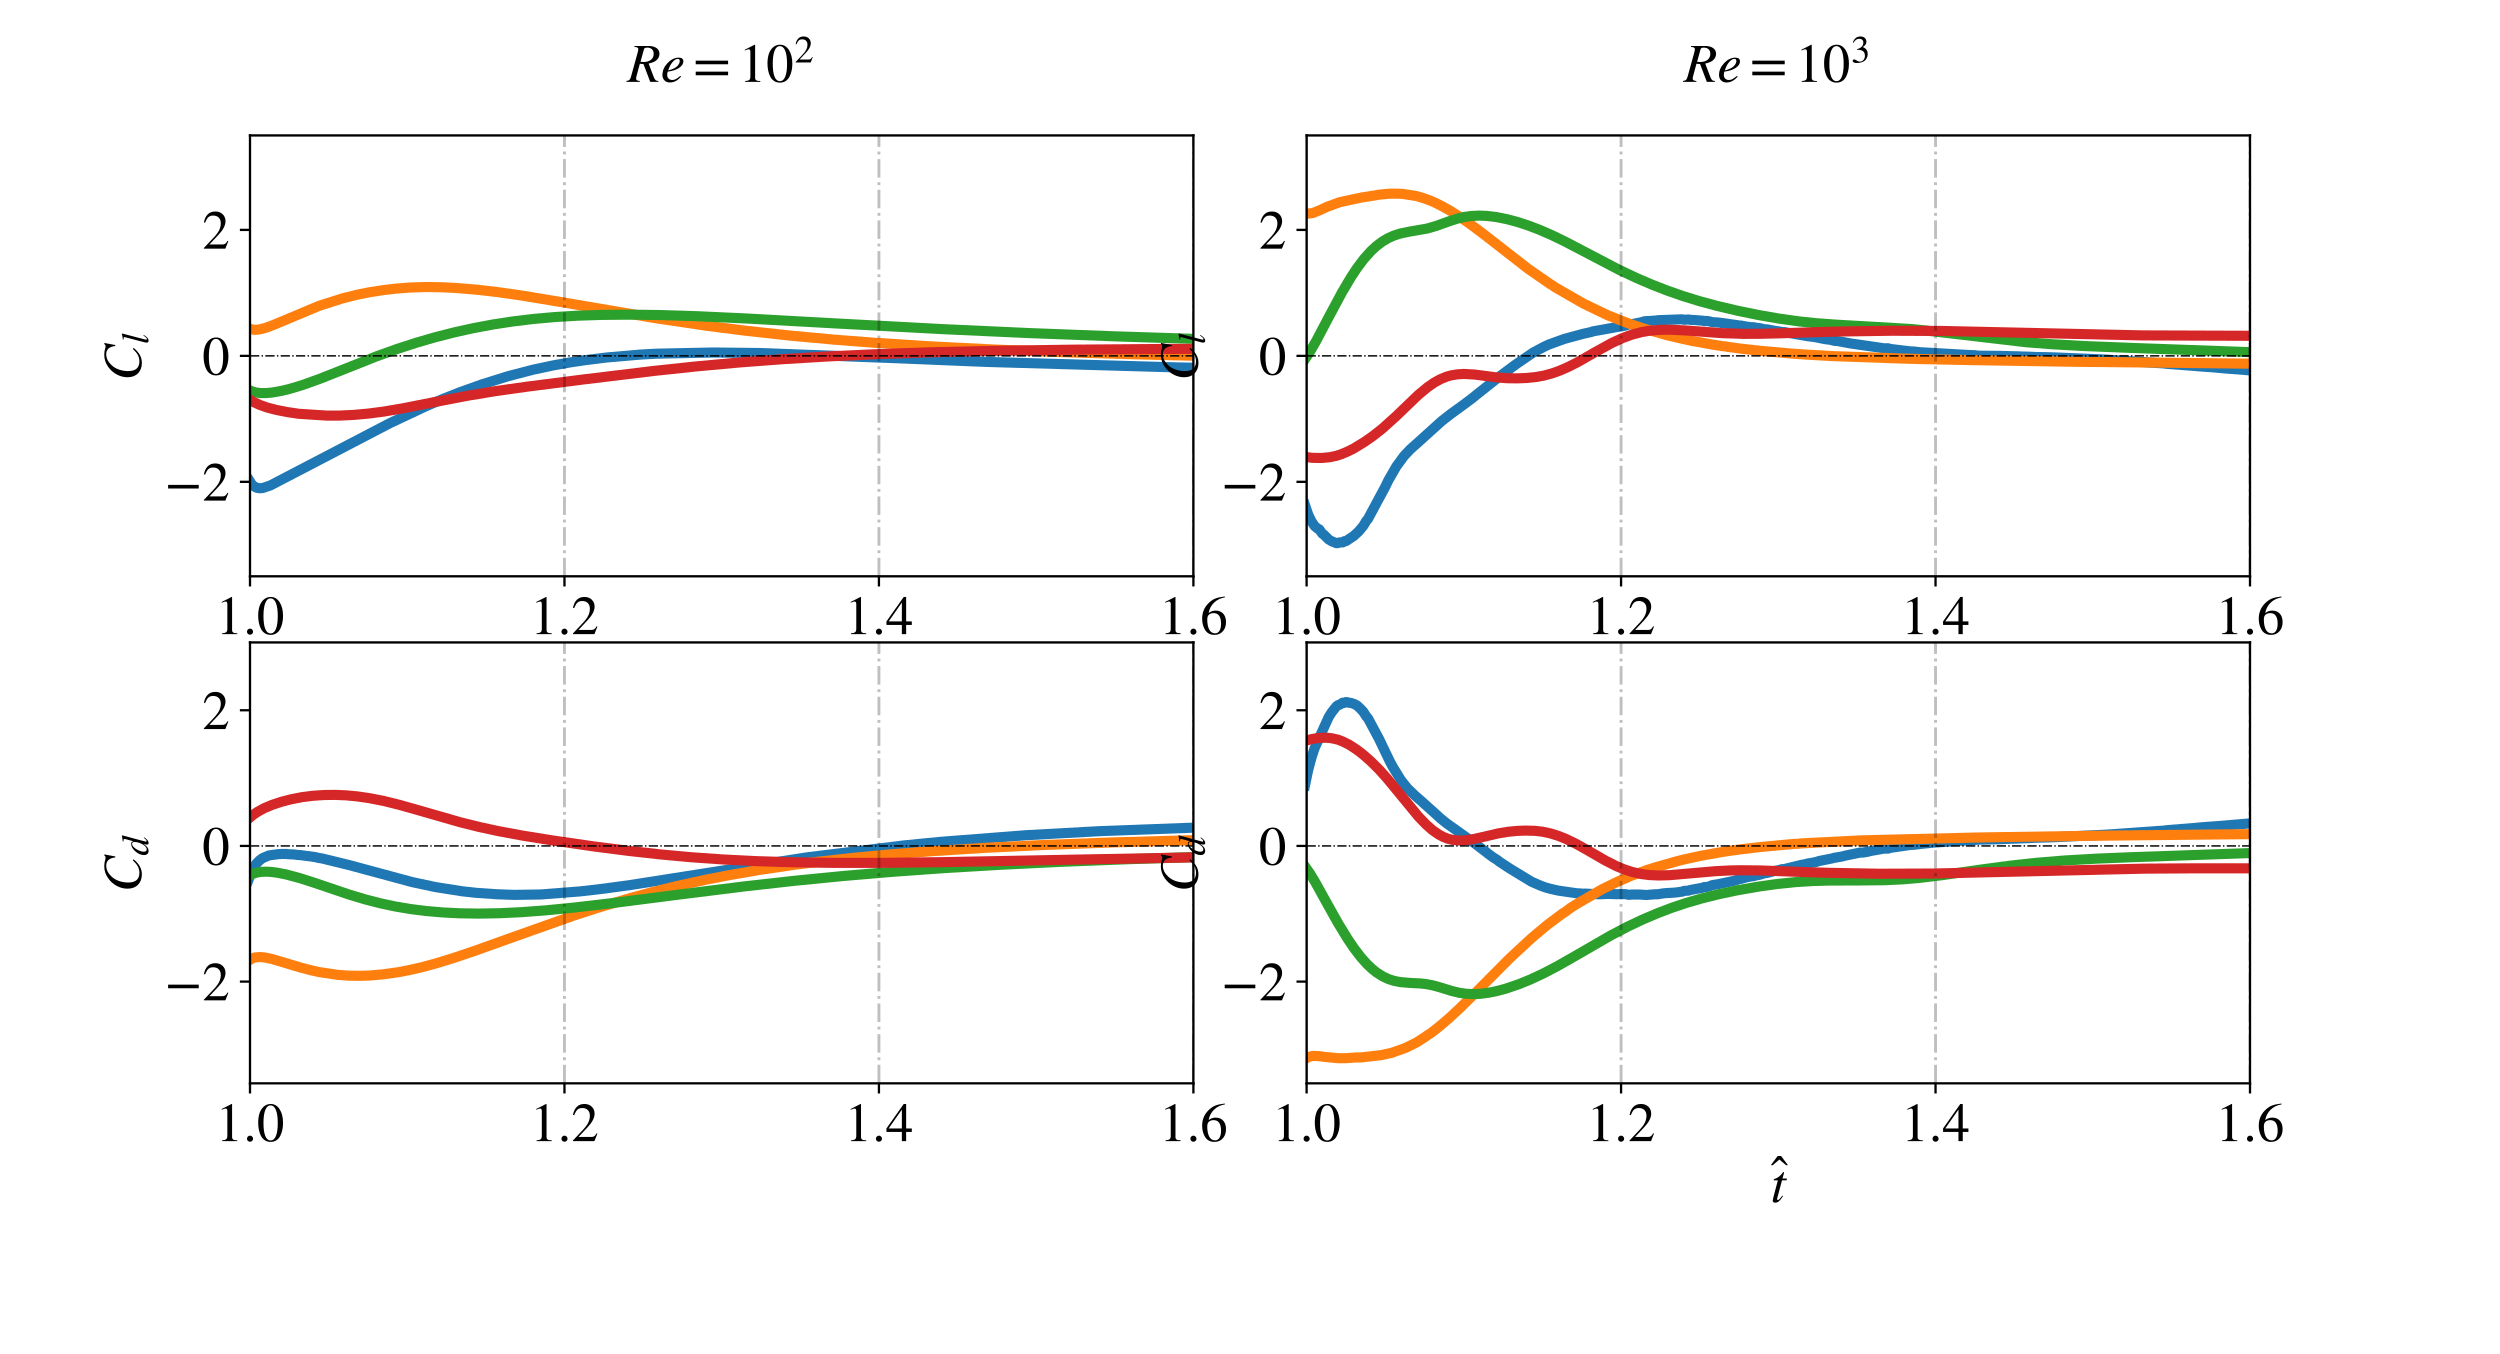 <?xml version="1.0" encoding="utf-8" standalone="no"?>
<!DOCTYPE svg PUBLIC "-//W3C//DTD SVG 1.1//EN"
  "http://www.w3.org/Graphics/SVG/1.1/DTD/svg11.dtd">
<!-- Created with matplotlib (https://matplotlib.org/) -->
<svg height="468pt" version="1.1" viewBox="0 0 864 468" width="864pt" xmlns="http://www.w3.org/2000/svg" xmlns:xlink="http://www.w3.org/1999/xlink">
 <defs>
  <style type="text/css">*{stroke-linecap:butt;stroke-linejoin:round;}</style>
 </defs>
 <g id="figure_1">
  <g id="patch_1">
   <path d="M 0 468 
L 864 468 
L 864 0 
L 0 0 
z
" style="fill:#ffffff;"/>
  </g>
  <g id="axes_1">
   <g id="patch_2">
    <path d="M 86.4 199.172 
L 412.438 199.172 
L 412.438 46.8 
L 86.4 46.8 
z
" style="fill:#ffffff;"/>
   </g>
   <g id="matplotlib.axis_1">
    <g id="xtick_1">
     <g id="line2d_1">
      <defs>
       <path d="M 0 0 
L 0 3.5 
" id="mb922319aa8" style="stroke:#000000;stroke-width:0.8;"/>
      </defs>
      <g>
       <use style="fill:#ffffff;stroke:#000000;stroke-width:0.8;" x="86.4" xlink:href="#mb922319aa8" y="199.172"/>
      </g>
     </g>
     <g id="text_1">
      <!-- 1.0 -->
      <g transform="translate(74.525 219.148)scale(0.19 -0.19)">
       <defs>
        <path d="M 39.406 0 
L 11.797 0 
L 11.797 1.5 
Q 17.297 1.797 19.297 3.547 
Q 21.297 5.297 21.297 9.5 
L 21.297 54.406 
Q 21.297 59.297 18.297 59.297 
Q 16.906 59.297 13.797 58.094 
L 11.094 57.094 
L 11.094 58.5 
L 29 67.594 
L 29.906 67.297 
L 29.906 7.594 
Q 29.906 4.297 31.906 2.891 
Q 33.906 1.5 39.406 1.5 
z
" id="STIXGeneral-Regular-49"/>
        <path d="M 18.094 4.297 
Q 18.094 2.094 16.438 0.5 
Q 14.797 -1.094 12.5 -1.094 
Q 10.203 -1.094 8.594 0.5 
Q 7 2.094 7 4.391 
Q 7 6.703 8.641 8.344 
Q 10.297 10 12.594 10 
Q 14.797 10 16.438 8.297 
Q 18.094 6.594 18.094 4.297 
z
" id="STIXGeneral-Regular-46"/>
        <path d="M 47.594 33 
Q 47.594 26.297 46.297 20.344 
Q 45 14.406 42.453 9.406 
Q 39.906 4.406 35.406 1.5 
Q 30.906 -1.406 25 -1.406 
Q 18.906 -1.406 14.297 1.688 
Q 9.703 4.797 7.203 10 
Q 4.703 15.203 3.547 21.094 
Q 2.406 27 2.406 33.594 
Q 2.406 42.906 4.703 50.344 
Q 7 57.797 12.344 62.688 
Q 17.703 67.594 25.406 67.594 
Q 35.203 67.594 41.391 58 
Q 47.594 48.406 47.594 33 
z
M 38 32.5 
Q 38 48.297 34.641 56.641 
Q 31.297 65 24.797 65 
Q 18.594 65 15.297 56.594 
Q 12 48.203 12 32.906 
Q 12 17.5 15.297 9.344 
Q 18.594 1.203 25 1.203 
Q 31.297 1.203 34.641 9.344 
Q 38 17.5 38 32.5 
z
" id="STIXGeneral-Regular-48"/>
       </defs>
       <use xlink:href="#STIXGeneral-Regular-49"/>
       <use x="50" xlink:href="#STIXGeneral-Regular-46"/>
       <use x="75" xlink:href="#STIXGeneral-Regular-48"/>
      </g>
     </g>
    </g>
    <g id="xtick_2">
     <g id="line2d_2">
      <g>
       <use style="fill:#ffffff;stroke:#000000;stroke-width:0.8;" x="195.079" xlink:href="#mb922319aa8" y="199.172"/>
      </g>
     </g>
     <g id="text_2">
      <!-- 1.2 -->
      <g transform="translate(183.204 219.148)scale(0.19 -0.19)">
       <defs>
        <path d="M 47.406 13.703 
L 42 0 
L 2.906 0 
L 2.906 1.203 
L 20.703 20.094 
Q 27.703 27.406 30.703 33.5 
Q 33.703 39.594 33.703 46.094 
Q 33.703 52.797 30 56.5 
Q 26.297 60.203 19.797 60.203 
Q 14.406 60.203 11.25 57.391 
Q 8.094 54.594 5.094 47.203 
L 3 47.703 
Q 4.703 57 9.844 62.297 
Q 15 67.594 23.797 67.594 
Q 32.094 67.594 37.188 62.594 
Q 42.297 57.594 42.297 50 
Q 42.297 38.703 29.5 25.203 
L 13 7.594 
L 36.406 7.594 
Q 39.703 7.594 41.641 8.891 
Q 43.594 10.203 46 14.297 
z
" id="STIXGeneral-Regular-50"/>
       </defs>
       <use xlink:href="#STIXGeneral-Regular-49"/>
       <use x="50" xlink:href="#STIXGeneral-Regular-46"/>
       <use x="75" xlink:href="#STIXGeneral-Regular-50"/>
      </g>
     </g>
    </g>
    <g id="xtick_3">
     <g id="line2d_3">
      <g>
       <use style="fill:#ffffff;stroke:#000000;stroke-width:0.8;" x="303.758" xlink:href="#mb922319aa8" y="199.172"/>
      </g>
     </g>
     <g id="text_3">
      <!-- 1.4 -->
      <g transform="translate(291.883 219.148)scale(0.19 -0.19)">
       <defs>
        <path d="M 47.297 16.703 
L 37 16.703 
L 37 0 
L 29.203 0 
L 29.203 16.703 
L 1.203 16.703 
L 1.203 23.094 
L 32.594 67.594 
L 37 67.594 
L 37 23.094 
L 47.297 23.094 
z
M 29.203 23.094 
L 29.203 57.406 
L 5.203 23.094 
z
" id="STIXGeneral-Regular-52"/>
       </defs>
       <use xlink:href="#STIXGeneral-Regular-49"/>
       <use x="50" xlink:href="#STIXGeneral-Regular-46"/>
       <use x="75" xlink:href="#STIXGeneral-Regular-52"/>
      </g>
     </g>
    </g>
    <g id="xtick_4">
     <g id="line2d_4">
      <g>
       <use style="fill:#ffffff;stroke:#000000;stroke-width:0.8;" x="412.438" xlink:href="#mb922319aa8" y="199.172"/>
      </g>
     </g>
     <g id="text_4">
      <!-- 1.6 -->
      <g transform="translate(400.563 219.148)scale(0.19 -0.19)">
       <defs>
        <path d="M 44.594 68.406 
L 44.797 66.797 
Q 33 64.906 25.094 57.25 
Q 17.203 49.594 15.203 38.297 
Q 21 42.797 27.906 42.797 
Q 36.703 42.797 41.75 37.188 
Q 46.797 31.594 46.797 21.906 
Q 46.797 12.094 41.703 5.906 
Q 35.797 -1.406 25.797 -1.406 
Q 13.594 -1.406 8.094 8.703 
Q 3.406 17.297 3.406 27.906 
Q 3.406 44.297 14.297 55.5 
Q 20.5 61.906 27.047 64.547 
Q 33.594 67.203 44.594 68.406 
z
M 37.797 18.797 
Q 37.797 38.203 24.297 38.203 
Q 19.297 38.203 16 35.547 
Q 12.703 32.906 12.703 26.594 
Q 12.703 14.906 16.344 8.156 
Q 20 1.406 26.906 1.406 
Q 32.203 1.406 35 6.156 
Q 37.797 10.906 37.797 18.797 
z
" id="STIXGeneral-Regular-54"/>
       </defs>
       <use xlink:href="#STIXGeneral-Regular-49"/>
       <use x="50" xlink:href="#STIXGeneral-Regular-46"/>
       <use x="75" xlink:href="#STIXGeneral-Regular-54"/>
      </g>
     </g>
    </g>
   </g>
   <g id="matplotlib.axis_2">
    <g id="ytick_1">
     <g id="line2d_5">
      <defs>
       <path d="M 0 0 
L -3.5 0 
" id="ma0265e4f0b" style="stroke:#000000;stroke-width:0.8;"/>
      </defs>
      <g>
       <use style="fill:#ffffff;stroke:#000000;stroke-width:0.8;" x="86.4" xlink:href="#ma0265e4f0b" y="166.521"/>
      </g>
     </g>
     <g id="text_5">
      <!-- −2 -->
      <g transform="translate(56.885 173.009)scale(0.19 -0.19)">
       <defs>
        <path d="M 62.094 22 
L 6.406 22 
L 6.406 28.594 
L 62.094 28.594 
z
" id="STIXGeneral-Regular-8722"/>
       </defs>
       <use xlink:href="#STIXGeneral-Regular-8722"/>
       <use x="68.5" xlink:href="#STIXGeneral-Regular-50"/>
      </g>
     </g>
    </g>
    <g id="ytick_2">
     <g id="line2d_6">
      <g>
       <use style="fill:#ffffff;stroke:#000000;stroke-width:0.8;" x="86.4" xlink:href="#ma0265e4f0b" y="122.986"/>
      </g>
     </g>
     <g id="text_6">
      <!-- 0 -->
      <g transform="translate(69.9 129.474)scale(0.19 -0.19)">
       <use xlink:href="#STIXGeneral-Regular-48"/>
      </g>
     </g>
    </g>
    <g id="ytick_3">
     <g id="line2d_7">
      <g>
       <use style="fill:#ffffff;stroke:#000000;stroke-width:0.8;" x="86.4" xlink:href="#ma0265e4f0b" y="79.451"/>
      </g>
     </g>
     <g id="text_7">
      <!-- 2 -->
      <g transform="translate(69.9 85.939)scale(0.19 -0.19)">
       <use xlink:href="#STIXGeneral-Regular-50"/>
      </g>
     </g>
    </g>
    <g id="text_8">
     <!-- $C_l$ -->
     <g transform="translate(48.761 131.631)rotate(-90)scale(0.19 -0.19)">
      <defs>
       <path d="M 68.906 66.406 
L 65.203 46.406 
L 63.406 46.703 
Q 61.594 63 48.5 63 
Q 37.594 63 28.594 53.297 
Q 23.297 47.703 20.547 39.703 
Q 17.797 31.703 17.797 23.203 
Q 17.797 2.703 35.297 2.703 
Q 41.5 2.703 46.641 5.297 
Q 51.797 7.906 58.203 14.594 
L 60 13.094 
Q 53.297 5.203 46.844 1.703 
Q 40.406 -1.797 32.703 -1.797 
Q 21 -1.797 13.797 5.141 
Q 6.594 12.094 6.594 24.297 
Q 6.594 34.594 11.688 43.938 
Q 16.797 53.297 25.297 59.297 
Q 35.5 66.594 47.203 66.594 
Q 54.094 66.594 58.906 64.906 
Q 60.906 64.203 63 64.203 
Q 65.703 64.203 66.797 66.406 
z
" id="STIXGeneral-Italic-67"/>
       <path d="M 27.906 67.797 
L 12.594 9.297 
Q 11.797 6.406 11.797 5 
Q 11.797 3.203 13.5 3.203 
Q 16.203 3.203 20.203 8.906 
L 22.703 12.406 
L 24.094 11.406 
Q 19.594 4.297 16.344 1.594 
Q 13.094 -1.094 9 -1.094 
Q 4.094 -1.094 4.094 4.5 
Q 4.094 6.203 4.5 7.5 
L 18.203 59.906 
Q 18.5 60.906 18.5 61.797 
Q 18.5 64 13.594 64 
L 11.797 64 
L 11.797 65.594 
Q 18.797 66.406 27.297 68.297 
z
" id="STIXGeneral-Italic-108"/>
      </defs>
      <use transform="translate(0 0.406)" xlink:href="#STIXGeneral-Italic-67"/>
      <use transform="translate(66.7 -12.822)scale(0.7)" xlink:href="#STIXGeneral-Italic-108"/>
     </g>
    </g>
   </g>
   <g id="line2d_8">
    <path clip-path="url(#p94ceead921)" d="M 85.857 165.549 
L 86.943 167.294 
L 87.487 167.856 
L 88.574 168.54 
L 89.66 168.736 
L 90.747 168.683 
L 93.464 167.757 
L 134.762 146.235 
L 147.26 140.361 
L 153.238 137.807 
L 159.215 135.456 
L 166.823 132.751 
L 175.517 130.033 
L 184.211 127.771 
L 191.275 126.267 
L 196.709 125.295 
L 202.143 124.485 
L 209.751 123.537 
L 221.162 122.556 
L 222.792 122.454 
L 227.14 122.227 
L 246.702 121.821 
L 263.004 122.013 
L 311.909 123.88 
L 334.732 124.827 
L 341.796 125.1 
L 406.46 126.967 
L 412.981 127.099 
L 412.981 127.099 
" style="fill:none;stroke:#1f77b4;stroke-linecap:square;stroke-width:3.5;"/>
   </g>
   <g id="line2d_9">
    <path clip-path="url(#p94ceead921)" d="M 85.857 113.387 
L 86.943 113.823 
L 88.03 113.995 
L 89.66 113.854 
L 91.834 113.294 
L 94.551 112.286 
L 110.309 105.685 
L 118.46 103.097 
L 123.351 101.879 
L 127.698 101.002 
L 132.589 100.245 
L 136.936 99.738 
L 141.826 99.363 
L 147.26 99.195 
L 152.151 99.258 
L 157.585 99.52 
L 164.649 100.102 
L 171.713 100.916 
L 179.864 102.068 
L 193.449 104.314 
L 226.596 109.971 
L 244.528 112.62 
L 257.57 114.287 
L 272.785 115.952 
L 288.543 117.405 
L 302.672 118.493 
L 322.234 119.731 
L 343.426 120.789 
L 366.249 121.675 
L 390.158 122.399 
L 412.981 122.947 
L 412.981 122.947 
" style="fill:none;stroke:#ff7f0e;stroke-linecap:square;stroke-width:3.5;"/>
   </g>
   <g id="line2d_10">
    <path clip-path="url(#p94ceead921)" d="M 86.128 134.807 
L 87.215 135.299 
L 88.574 135.664 
L 90.204 135.851 
L 92.106 135.835 
L 94.008 135.662 
L 97.268 135.09 
L 99.985 134.438 
L 104.604 133.051 
L 110.581 130.896 
L 116.287 128.64 
L 130.143 123.146 
L 137.208 120.61 
L 144 118.409 
L 150.521 116.523 
L 157.042 114.859 
L 163.562 113.417 
L 170.355 112.145 
L 177.147 111.103 
L 184.211 110.248 
L 191.547 109.587 
L 199.426 109.109 
L 207.849 108.826 
L 217.358 108.741 
L 228.226 108.884 
L 240.996 109.287 
L 257.842 110.063 
L 288.272 111.742 
L 326.309 113.775 
L 355.381 115.099 
L 384.996 116.23 
L 412.709 117.115 
L 412.709 117.115 
" style="fill:none;stroke:#2ca02c;stroke-linecap:square;stroke-width:3.5;"/>
   </g>
   <g id="line2d_11">
    <path clip-path="url(#p94ceead921)" d="M 85.857 137.836 
L 87.487 138.872 
L 89.66 139.894 
L 92.377 140.862 
L 95.638 141.699 
L 99.442 142.438 
L 103.245 143.003 
L 113.026 143.639 
L 117.374 143.622 
L 122.264 143.388 
L 127.155 142.949 
L 132.589 142.246 
L 139.109 141.14 
L 149.977 138.999 
L 161.932 136.706 
L 171.17 135.184 
L 182.038 133.647 
L 201.6 131.144 
L 226.053 128.184 
L 240.725 126.619 
L 255.94 125.23 
L 270.611 124.124 
L 286.37 123.175 
L 303.758 122.368 
L 322.234 121.738 
L 343.97 121.228 
L 371.683 120.836 
L 404.83 120.589 
L 412.981 120.553 
L 412.981 120.553 
" style="fill:none;stroke:#d62728;stroke-linecap:square;stroke-width:3.5;"/>
   </g>
   <g id="line2d_12">
    <path clip-path="url(#p94ceead921)" d="M 86.4 122.986 
L 412.438 122.986 
" style="fill:none;stroke:#000000;stroke-dasharray:3.2,0.8,0.5,0.8;stroke-dashoffset:0;stroke-width:0.5;"/>
   </g>
   <g id="line2d_13">
    <path clip-path="url(#p94ceead921)" d="M 86.4 199.172 
L 86.4 46.8 
" style="fill:none;stroke:#000000;stroke-linecap:square;stroke-width:0.5;"/>
   </g>
   <g id="line2d_14">
    <path clip-path="url(#p94ceead921)" d="M 195.079 199.172 
L 195.079 46.8 
" style="fill:none;stroke:#000000;stroke-dasharray:6.4,1.6,1,1.6;stroke-dashoffset:0;stroke-opacity:0.25;"/>
   </g>
   <g id="line2d_15">
    <path clip-path="url(#p94ceead921)" d="M 303.758 199.172 
L 303.758 46.8 
" style="fill:none;stroke:#000000;stroke-dasharray:6.4,1.6,1,1.6;stroke-dashoffset:0;stroke-opacity:0.25;"/>
   </g>
   <g id="line2d_16">
    <path clip-path="url(#p94ceead921)" d="M 412.438 199.172 
L 412.438 46.8 
" style="fill:none;stroke:#000000;stroke-dasharray:6.4,1.6,1,1.6;stroke-dashoffset:0;stroke-opacity:0.25;"/>
   </g>
   <g id="patch_3">
    <path d="M 86.4 199.172 
L 86.4 46.8 
" style="fill:none;stroke:#000000;stroke-linecap:square;stroke-linejoin:miter;stroke-width:0.8;"/>
   </g>
   <g id="patch_4">
    <path d="M 412.438 199.172 
L 412.438 46.8 
" style="fill:none;stroke:#000000;stroke-linecap:square;stroke-linejoin:miter;stroke-width:0.8;"/>
   </g>
   <g id="patch_5">
    <path d="M 86.4 199.172 
L 412.438 199.172 
" style="fill:none;stroke:#000000;stroke-linecap:square;stroke-linejoin:miter;stroke-width:0.8;"/>
   </g>
   <g id="patch_6">
    <path d="M 86.4 46.8 
L 412.438 46.8 
" style="fill:none;stroke:#000000;stroke-linecap:square;stroke-linejoin:miter;stroke-width:0.8;"/>
   </g>
   <g id="text_9">
    <!-- $Re = 10^2$ -->
    <g transform="translate(216.739 28.371)scale(0.19 -0.19)">
     <defs>
      <path d="M 13.203 65.297 
L 38.406 65.297 
Q 48.094 65.297 53.438 61.5 
Q 58.797 57.703 58.797 51.203 
Q 58.797 43.406 52.203 38.406 
Q 48.297 35.406 39.094 33.297 
L 48 9.797 
Q 49.703 5.203 51.547 3.391 
Q 53.406 1.594 56.703 1.594 
L 56.703 0 
L 42 0 
L 29.703 32.406 
L 23.094 32.906 
L 17.594 12.594 
Q 16.297 8 16.297 6.297 
Q 16.297 4 17.594 3 
Q 18.906 2 23 1.594 
L 23 0 
L -1.297 0 
L -1.297 1.594 
Q 2.703 2.094 4.344 3.797 
Q 6 5.5 7.203 10.094 
L 19.094 53.203 
Q 20.297 57.797 20.297 59.5 
Q 20.297 61.297 18.906 62.297 
Q 17.703 63.094 13.203 63.703 
z
M 30.594 59.297 
L 24.297 36.594 
Q 27.406 36.094 29.406 36.094 
Q 38.297 36.094 43.297 40.094 
Q 48.297 44.094 48.297 51.094 
Q 48.297 56.297 45.188 59.297 
Q 42.094 62.297 36.297 62.297 
Q 31.406 62.297 30.594 59.297 
z
" id="STIXGeneral-Italic-82"/>
      <path d="M 35.797 10.906 
L 37 9.703 
Q 28.203 -1.094 16.594 -1.094 
Q 10.5 -1.094 6.797 2.656 
Q 3.094 6.406 3.094 12.594 
Q 3.094 24.297 12.438 34.188 
Q 21.797 44.094 33 44.094 
Q 36.906 44.094 39.047 42.297 
Q 41.203 40.5 41.203 37.297 
Q 41.203 30.703 33.547 25.5 
Q 25.906 20.297 12.797 18.594 
Q 11.797 16.594 11.797 12.5 
Q 11.797 8.406 14.344 5.906 
Q 16.906 3.406 21.094 3.406 
Q 24.406 3.406 27.406 4.953 
Q 30.406 6.5 35.797 10.906 
z
M 15.203 25.203 
L 13.5 20.797 
Q 24.703 23.5 29.594 28.203 
Q 34.594 33 34.594 37.906 
Q 34.594 41.797 31.094 41.797 
Q 26.906 41.797 22.344 36.938 
Q 17.797 32.094 15.203 25.203 
z
" id="STIXGeneral-Italic-101"/>
      <path d="M 63.703 32 
L 4.797 32 
L 4.797 38.594 
L 63.703 38.594 
z
M 63.703 12 
L 4.797 12 
L 4.797 18.594 
L 63.703 18.594 
z
" id="STIXGeneral-Regular-61"/>
     </defs>
     <use transform="translate(0 0.409)" xlink:href="#STIXGeneral-Italic-82"/>
     <use transform="translate(61.1 0.409)" xlink:href="#STIXGeneral-Italic-101"/>
     <use transform="translate(119.94 0.409)" xlink:href="#STIXGeneral-Regular-61"/>
     <use transform="translate(202.88 0.409)" xlink:href="#STIXGeneral-Regular-49"/>
     <use transform="translate(252.88 0.409)" xlink:href="#STIXGeneral-Regular-48"/>
     <use transform="translate(304.423 35.684)scale(0.7)" xlink:href="#STIXGeneral-Regular-50"/>
    </g>
   </g>
  </g>
  <g id="axes_2">
   <g id="patch_7">
    <path d="M 451.562 199.172 
L 777.6 199.172 
L 777.6 46.8 
L 451.562 46.8 
z
" style="fill:#ffffff;"/>
   </g>
   <g id="matplotlib.axis_3">
    <g id="xtick_5">
     <g id="line2d_17">
      <g>
       <use style="fill:#ffffff;stroke:#000000;stroke-width:0.8;" x="451.562" xlink:href="#mb922319aa8" y="199.172"/>
      </g>
     </g>
     <g id="text_10">
      <!-- 1.0 -->
      <g transform="translate(439.687 219.148)scale(0.19 -0.19)">
       <use xlink:href="#STIXGeneral-Regular-49"/>
       <use x="50" xlink:href="#STIXGeneral-Regular-46"/>
       <use x="75" xlink:href="#STIXGeneral-Regular-48"/>
      </g>
     </g>
    </g>
    <g id="xtick_6">
     <g id="line2d_18">
      <g>
       <use style="fill:#ffffff;stroke:#000000;stroke-width:0.8;" x="560.242" xlink:href="#mb922319aa8" y="199.172"/>
      </g>
     </g>
     <g id="text_11">
      <!-- 1.2 -->
      <g transform="translate(548.367 219.148)scale(0.19 -0.19)">
       <use xlink:href="#STIXGeneral-Regular-49"/>
       <use x="50" xlink:href="#STIXGeneral-Regular-46"/>
       <use x="75" xlink:href="#STIXGeneral-Regular-50"/>
      </g>
     </g>
    </g>
    <g id="xtick_7">
     <g id="line2d_19">
      <g>
       <use style="fill:#ffffff;stroke:#000000;stroke-width:0.8;" x="668.921" xlink:href="#mb922319aa8" y="199.172"/>
      </g>
     </g>
     <g id="text_12">
      <!-- 1.4 -->
      <g transform="translate(657.046 219.148)scale(0.19 -0.19)">
       <use xlink:href="#STIXGeneral-Regular-49"/>
       <use x="50" xlink:href="#STIXGeneral-Regular-46"/>
       <use x="75" xlink:href="#STIXGeneral-Regular-52"/>
      </g>
     </g>
    </g>
    <g id="xtick_8">
     <g id="line2d_20">
      <g>
       <use style="fill:#ffffff;stroke:#000000;stroke-width:0.8;" x="777.6" xlink:href="#mb922319aa8" y="199.172"/>
      </g>
     </g>
     <g id="text_13">
      <!-- 1.6 -->
      <g transform="translate(765.725 219.148)scale(0.19 -0.19)">
       <use xlink:href="#STIXGeneral-Regular-49"/>
       <use x="50" xlink:href="#STIXGeneral-Regular-46"/>
       <use x="75" xlink:href="#STIXGeneral-Regular-54"/>
      </g>
     </g>
    </g>
    <g id="text_14">
     <!-- $\^t$ -->
     <g transform="translate(611.921 240.248)scale(0.19 -0.19)">
      <defs>
       <path d="M -7.5 50.703 
L -10.906 50.703 
L -23.094 61 
L -35.203 50.703 
L -38.594 50.703 
L -26.203 67.406 
L -20 67.406 
z
" id="STIXGeneral-Regular-770"/>
       <path d="M 29.594 42.797 
L 29.094 39.594 
L 20.703 39.594 
L 12 6.797 
Q 11.797 6 11.797 5.406 
Q 11.797 3.797 13.297 3.797 
Q 14.5 3.797 16.094 5.344 
Q 17.703 6.906 21.406 11.703 
L 22.703 11 
Q 18.094 4 15.141 1.453 
Q 12.203 -1.094 8.406 -1.094 
Q 3.797 -1.094 3.797 2.594 
Q 3.797 3.594 5.406 10 
L 13.203 39.594 
L 5.703 39.594 
L 5.594 40.203 
Q 5.594 42 8.906 42.703 
Q 11.406 43.297 15.5 46.547 
Q 19.594 49.797 22.203 53.703 
Q 22.797 54.594 23.594 54.594 
Q 24.5 54.594 24.5 53.797 
Q 24.5 53.297 24.406 53.094 
L 21.594 42.797 
z
" id="STIXGeneral-Italic-116"/>
      </defs>
      <use transform="translate(39.043 16.594)" xlink:href="#STIXGeneral-Regular-770"/>
      <use transform="translate(0 0.203)" xlink:href="#STIXGeneral-Italic-116"/>
     </g>
    </g>
   </g>
   <g id="matplotlib.axis_4">
    <g id="ytick_4">
     <g id="line2d_21">
      <g>
       <use style="fill:#ffffff;stroke:#000000;stroke-width:0.8;" x="451.562" xlink:href="#ma0265e4f0b" y="166.521"/>
      </g>
     </g>
     <g id="text_15">
      <!-- −2 -->
      <g transform="translate(422.047 173.009)scale(0.19 -0.19)">
       <use xlink:href="#STIXGeneral-Regular-8722"/>
       <use x="68.5" xlink:href="#STIXGeneral-Regular-50"/>
      </g>
     </g>
    </g>
    <g id="ytick_5">
     <g id="line2d_22">
      <g>
       <use style="fill:#ffffff;stroke:#000000;stroke-width:0.8;" x="451.562" xlink:href="#ma0265e4f0b" y="122.986"/>
      </g>
     </g>
     <g id="text_16">
      <!-- 0 -->
      <g transform="translate(435.062 129.474)scale(0.19 -0.19)">
       <use xlink:href="#STIXGeneral-Regular-48"/>
      </g>
     </g>
    </g>
    <g id="ytick_6">
     <g id="line2d_23">
      <g>
       <use style="fill:#ffffff;stroke:#000000;stroke-width:0.8;" x="451.562" xlink:href="#ma0265e4f0b" y="79.451"/>
      </g>
     </g>
     <g id="text_17">
      <!-- 2 -->
      <g transform="translate(435.062 85.939)scale(0.19 -0.19)">
       <use xlink:href="#STIXGeneral-Regular-50"/>
      </g>
     </g>
    </g>
    <g id="text_18">
     <!-- $C_l$ -->
     <g transform="translate(413.924 131.631)rotate(-90)scale(0.19 -0.19)">
      <use transform="translate(0 0.406)" xlink:href="#STIXGeneral-Italic-67"/>
      <use transform="translate(66.7 -12.822)scale(0.7)" xlink:href="#STIXGeneral-Italic-108"/>
     </g>
    </g>
   </g>
   <g id="line2d_24">
    <path clip-path="url(#p55d1055b87)" d="M 451.019 174.575 
L 452.106 177.814 
L 453.192 180.077 
L 454.279 181.739 
L 455.366 182.687 
L 455.909 182.905 
L 456.996 184.445 
L 457.54 184.797 
L 459.17 186.432 
L 460.257 187.082 
L 461.887 187.721 
L 462.43 187.698 
L 462.974 187.444 
L 464.06 187.448 
L 464.604 187.035 
L 465.147 187.019 
L 467.864 185.215 
L 469.494 183.718 
L 471.125 181.774 
L 472.211 179.991 
L 472.755 179.363 
L 478.732 168.252 
L 479.819 166.002 
L 482.536 161.275 
L 485.253 157.552 
L 487.426 155.258 
L 490.687 152.35 
L 496.121 147.442 
L 498.294 145.483 
L 501.555 142.948 
L 505.358 140.198 
L 508.619 137.767 
L 510.249 136.447 
L 511.879 135.149 
L 516.77 131.267 
L 517.857 130.402 
L 523.834 125.962 
L 529.811 121.878 
L 533.615 119.837 
L 535.245 119.08 
L 540.679 117.115 
L 547.2 115.347 
L 549.917 114.753 
L 550.46 114.53 
L 556.981 113.366 
L 558.611 113.051 
L 560.242 112.809 
L 561.872 112.498 
L 562.958 112.089 
L 564.045 112.001 
L 567.306 111.362 
L 568.392 111.015 
L 570.566 110.898 
L 572.196 110.774 
L 573.283 110.649 
L 580.891 110.369 
L 581.434 110.366 
L 581.977 110.518 
L 583.608 110.407 
L 584.151 110.542 
L 585.781 110.61 
L 587.411 110.754 
L 588.498 110.831 
L 589.042 110.993 
L 589.585 110.898 
L 590.672 111.045 
L 591.758 111.337 
L 593.932 111.472 
L 600.453 112.377 
L 600.996 112.522 
L 601.54 112.488 
L 603.713 112.907 
L 604.8 113.008 
L 605.343 113.133 
L 605.887 113.046 
L 606.974 113.289 
L 608.06 113.392 
L 609.147 113.626 
L 609.691 113.775 
L 610.777 113.837 
L 613.494 114.363 
L 615.125 114.575 
L 615.668 114.738 
L 616.755 114.778 
L 617.842 114.991 
L 624.906 116.216 
L 627.079 116.48 
L 630.883 117.228 
L 632.513 117.427 
L 634.143 117.826 
L 634.687 117.82 
L 635.774 117.989 
L 639.034 118.601 
L 640.121 118.775 
L 649.902 120.188 
L 650.989 120.373 
L 652.619 120.367 
L 653.162 120.583 
L 660.226 121.445 
L 661.313 121.462 
L 663.487 121.722 
L 680.332 122.686 
L 682.506 122.76 
L 683.592 122.916 
L 691.2 122.992 
L 696.091 123.128 
L 697.177 123.138 
L 698.264 123.192 
L 700.981 123.264 
L 703.698 123.387 
L 706.415 123.423 
L 708.045 123.462 
L 710.219 123.526 
L 713.479 123.664 
L 725.977 124.191 
L 728.151 124.295 
L 747.713 125.6 
L 749.343 125.782 
L 757.494 126.397 
L 761.298 126.71 
L 764.558 126.922 
L 766.732 127.127 
L 768.906 127.321 
L 778.143 128.049 
L 778.143 128.049 
" style="fill:none;stroke:#1f77b4;stroke-linecap:square;stroke-width:3.5;"/>
   </g>
   <g id="line2d_25">
    <path clip-path="url(#p55d1055b87)" d="M 451.019 73.574 
L 452.106 73.819 
L 453.736 73.619 
L 456.453 72.509 
L 458.626 71.478 
L 462.974 69.895 
L 467.864 68.819 
L 469.494 68.49 
L 470.581 68.258 
L 475.472 67.491 
L 476.558 67.28 
L 480.362 66.923 
L 482.536 66.928 
L 484.709 66.998 
L 489.6 67.769 
L 492.317 68.597 
L 494.491 69.39 
L 496.121 70.126 
L 498.294 71.217 
L 501.011 72.725 
L 504.272 74.796 
L 507.532 77.034 
L 511.879 80.277 
L 512.966 81.097 
L 528.181 92.945 
L 535.789 98.195 
L 536.332 98.486 
L 537.419 99.271 
L 547.2 104.894 
L 555.894 109.072 
L 556.981 109.458 
L 559.155 110.376 
L 562.958 111.831 
L 564.589 112.385 
L 565.675 112.749 
L 567.849 113.488 
L 576 115.817 
L 580.891 116.963 
L 584.694 117.808 
L 586.325 118.09 
L 592.302 119.164 
L 595.562 119.66 
L 596.106 119.68 
L 597.192 119.902 
L 600.453 120.337 
L 601.54 120.481 
L 608.604 121.265 
L 619.472 122.226 
L 624.906 122.594 
L 627.623 122.737 
L 633.057 123.056 
L 656.423 123.884 
L 660.226 123.989 
L 662.943 124.072 
L 680.875 124.444 
L 715.109 124.996 
L 717.826 125.039 
L 778.143 125.686 
L 778.143 125.686 
" style="fill:none;stroke:#ff7f0e;stroke-linecap:square;stroke-width:3.5;"/>
   </g>
   <g id="line2d_26">
    <path clip-path="url(#p55d1055b87)" d="M 451.291 123.734 
L 452.649 121.688 
L 454.823 117.923 
L 459.442 109.154 
L 463.789 101.064 
L 466.777 95.998 
L 468.951 92.692 
L 471.396 89.445 
L 473.842 86.73 
L 475.743 84.979 
L 477.917 83.367 
L 479.819 82.263 
L 481.721 81.42 
L 483.894 80.721 
L 487.155 80.04 
L 493.132 79.008 
L 496.392 78.071 
L 501.011 76.408 
L 504 75.469 
L 506.174 74.972 
L 508.347 74.658 
L 511.064 74.515 
L 513.781 74.614 
L 517.042 75.001 
L 520.845 75.757 
L 524.377 76.697 
L 528.181 77.938 
L 531.985 79.388 
L 536.332 81.278 
L 540.951 83.516 
L 546.928 86.642 
L 559.426 93.179 
L 565.404 95.999 
L 570.838 98.337 
L 576.272 100.456 
L 581.706 102.348 
L 587.411 104.101 
L 593.389 105.713 
L 600.453 107.378 
L 607.789 108.881 
L 614.853 110.112 
L 621.645 111.066 
L 627.623 111.698 
L 634.415 112.191 
L 660.77 113.719 
L 668.377 114.541 
L 700.438 118.29 
L 709.404 118.985 
L 720.272 119.597 
L 737.389 120.268 
L 777.872 121.717 
L 777.872 121.717 
" style="fill:none;stroke:#2ca02c;stroke-linecap:square;stroke-width:3.5;"/>
   </g>
   <g id="line2d_27">
    <path clip-path="url(#p55d1055b87)" d="M 451.019 157.915 
L 453.736 158.241 
L 456.996 158.265 
L 459.713 157.99 
L 461.887 157.514 
L 463.517 156.985 
L 465.691 156.081 
L 467.864 154.995 
L 471.668 152.658 
L 474.385 150.754 
L 477.645 148.211 
L 482.536 143.799 
L 490.143 136.489 
L 493.404 133.79 
L 495.577 132.285 
L 497.751 131.076 
L 499.925 130.178 
L 501.555 129.712 
L 503.728 129.373 
L 505.902 129.231 
L 509.706 129.448 
L 514.053 130.02 
L 516.77 130.377 
L 520.574 130.704 
L 524.377 130.762 
L 527.638 130.627 
L 530.898 130.293 
L 533.615 129.797 
L 536.332 129.061 
L 539.049 128.098 
L 542.309 126.658 
L 545.57 124.978 
L 551.004 121.861 
L 556.981 118.564 
L 560.785 116.815 
L 564.045 115.64 
L 567.306 114.782 
L 570.023 114.317 
L 573.283 114.009 
L 577.087 113.944 
L 582.521 114.2 
L 595.019 115.134 
L 602.626 115.376 
L 608.06 115.366 
L 615.125 115.193 
L 626.536 114.826 
L 636.86 114.557 
L 653.706 114.303 
L 671.094 114.379 
L 691.743 114.837 
L 740.649 115.915 
L 778.143 116.051 
L 778.143 116.051 
" style="fill:none;stroke:#d62728;stroke-linecap:square;stroke-width:3.5;"/>
   </g>
   <g id="line2d_28">
    <path clip-path="url(#p55d1055b87)" d="M 451.562 122.986 
L 777.6 122.986 
" style="fill:none;stroke:#000000;stroke-dasharray:3.2,0.8,0.5,0.8;stroke-dashoffset:0;stroke-width:0.5;"/>
   </g>
   <g id="line2d_29">
    <path clip-path="url(#p55d1055b87)" d="M 451.562 199.172 
L 451.562 46.8 
" style="fill:none;stroke:#000000;stroke-linecap:square;stroke-width:0.5;"/>
   </g>
   <g id="line2d_30">
    <path clip-path="url(#p55d1055b87)" d="M 560.242 199.172 
L 560.242 46.8 
" style="fill:none;stroke:#000000;stroke-dasharray:6.4,1.6,1,1.6;stroke-dashoffset:0;stroke-opacity:0.25;"/>
   </g>
   <g id="line2d_31">
    <path clip-path="url(#p55d1055b87)" d="M 668.921 199.172 
L 668.921 46.8 
" style="fill:none;stroke:#000000;stroke-dasharray:6.4,1.6,1,1.6;stroke-dashoffset:0;stroke-opacity:0.25;"/>
   </g>
   <g id="line2d_32">
    <path clip-path="url(#p55d1055b87)" d="M 777.6 199.172 
L 777.6 46.8 
" style="fill:none;stroke:#000000;stroke-dasharray:6.4,1.6,1,1.6;stroke-dashoffset:0;stroke-opacity:0.25;"/>
   </g>
   <g id="patch_8">
    <path d="M 451.562 199.172 
L 451.562 46.8 
" style="fill:none;stroke:#000000;stroke-linecap:square;stroke-linejoin:miter;stroke-width:0.8;"/>
   </g>
   <g id="patch_9">
    <path d="M 777.6 199.172 
L 777.6 46.8 
" style="fill:none;stroke:#000000;stroke-linecap:square;stroke-linejoin:miter;stroke-width:0.8;"/>
   </g>
   <g id="patch_10">
    <path d="M 451.562 199.172 
L 777.6 199.172 
" style="fill:none;stroke:#000000;stroke-linecap:square;stroke-linejoin:miter;stroke-width:0.8;"/>
   </g>
   <g id="patch_11">
    <path d="M 451.562 46.8 
L 777.6 46.8 
" style="fill:none;stroke:#000000;stroke-linecap:square;stroke-linejoin:miter;stroke-width:0.8;"/>
   </g>
   <g id="text_19">
    <!-- $Re = 10^3$ -->
    <g transform="translate(581.901 28.371)scale(0.19 -0.19)">
     <defs>
      <path d="M 6.094 51 
L 4.5 51.406 
Q 6.797 58.906 11.688 63.25 
Q 16.594 67.594 24.094 67.594 
Q 31.094 67.594 35.391 63.797 
Q 39.703 60 39.703 53.906 
Q 39.703 45.703 30.406 40.094 
Q 35.906 37.703 38.703 34.797 
Q 43.094 29.906 43.094 21.906 
Q 43.094 13.906 38.5 7.906 
Q 35.094 3.297 28.75 0.938 
Q 22.406 -1.406 15.297 -1.406 
Q 4.094 -1.406 4.094 4.297 
Q 4.094 5.906 5.297 6.906 
Q 6.5 7.906 8.203 7.906 
Q 10.703 7.906 14.297 5.297 
Q 18.703 2.203 22.906 2.203 
Q 28.406 2.203 32.156 6.641 
Q 35.906 11.094 35.906 17.5 
Q 35.906 29 25.5 32 
Q 22.406 33 15.297 33 
L 15.297 34.406 
Q 20.906 36.297 23.703 38 
Q 31.797 42.594 31.797 51.406 
Q 31.797 56.406 28.938 59 
Q 26.094 61.594 21 61.594 
Q 12 61.594 6.094 51 
z
" id="STIXGeneral-Regular-51"/>
     </defs>
     <use transform="translate(0 0.409)" xlink:href="#STIXGeneral-Italic-82"/>
     <use transform="translate(61.1 0.409)" xlink:href="#STIXGeneral-Italic-101"/>
     <use transform="translate(119.94 0.409)" xlink:href="#STIXGeneral-Regular-61"/>
     <use transform="translate(202.88 0.409)" xlink:href="#STIXGeneral-Regular-49"/>
     <use transform="translate(252.88 0.409)" xlink:href="#STIXGeneral-Regular-48"/>
     <use transform="translate(304.423 35.684)scale(0.7)" xlink:href="#STIXGeneral-Regular-51"/>
    </g>
   </g>
  </g>
  <g id="axes_3">
   <g id="patch_12">
    <path d="M 86.4 374.4 
L 412.438 374.4 
L 412.438 222.028 
L 86.4 222.028 
z
" style="fill:#ffffff;"/>
   </g>
   <g id="matplotlib.axis_5">
    <g id="xtick_9">
     <g id="line2d_33">
      <g>
       <use style="fill:#ffffff;stroke:#000000;stroke-width:0.8;" x="86.4" xlink:href="#mb922319aa8" y="374.4"/>
      </g>
     </g>
     <g id="text_20">
      <!-- 1.0 -->
      <g transform="translate(74.525 394.376)scale(0.19 -0.19)">
       <use xlink:href="#STIXGeneral-Regular-49"/>
       <use x="50" xlink:href="#STIXGeneral-Regular-46"/>
       <use x="75" xlink:href="#STIXGeneral-Regular-48"/>
      </g>
     </g>
    </g>
    <g id="xtick_10">
     <g id="line2d_34">
      <g>
       <use style="fill:#ffffff;stroke:#000000;stroke-width:0.8;" x="195.079" xlink:href="#mb922319aa8" y="374.4"/>
      </g>
     </g>
     <g id="text_21">
      <!-- 1.2 -->
      <g transform="translate(183.204 394.376)scale(0.19 -0.19)">
       <use xlink:href="#STIXGeneral-Regular-49"/>
       <use x="50" xlink:href="#STIXGeneral-Regular-46"/>
       <use x="75" xlink:href="#STIXGeneral-Regular-50"/>
      </g>
     </g>
    </g>
    <g id="xtick_11">
     <g id="line2d_35">
      <g>
       <use style="fill:#ffffff;stroke:#000000;stroke-width:0.8;" x="303.758" xlink:href="#mb922319aa8" y="374.4"/>
      </g>
     </g>
     <g id="text_22">
      <!-- 1.4 -->
      <g transform="translate(291.883 394.376)scale(0.19 -0.19)">
       <use xlink:href="#STIXGeneral-Regular-49"/>
       <use x="50" xlink:href="#STIXGeneral-Regular-46"/>
       <use x="75" xlink:href="#STIXGeneral-Regular-52"/>
      </g>
     </g>
    </g>
    <g id="xtick_12">
     <g id="line2d_36">
      <g>
       <use style="fill:#ffffff;stroke:#000000;stroke-width:0.8;" x="412.438" xlink:href="#mb922319aa8" y="374.4"/>
      </g>
     </g>
     <g id="text_23">
      <!-- 1.6 -->
      <g transform="translate(400.563 394.376)scale(0.19 -0.19)">
       <use xlink:href="#STIXGeneral-Regular-49"/>
       <use x="50" xlink:href="#STIXGeneral-Regular-46"/>
       <use x="75" xlink:href="#STIXGeneral-Regular-54"/>
      </g>
     </g>
    </g>
   </g>
   <g id="matplotlib.axis_6">
    <g id="ytick_7">
     <g id="line2d_37">
      <g>
       <use style="fill:#ffffff;stroke:#000000;stroke-width:0.8;" x="86.4" xlink:href="#ma0265e4f0b" y="339.237"/>
      </g>
     </g>
     <g id="text_24">
      <!-- −2 -->
      <g transform="translate(56.885 345.725)scale(0.19 -0.19)">
       <use xlink:href="#STIXGeneral-Regular-8722"/>
       <use x="68.5" xlink:href="#STIXGeneral-Regular-50"/>
      </g>
     </g>
    </g>
    <g id="ytick_8">
     <g id="line2d_38">
      <g>
       <use style="fill:#ffffff;stroke:#000000;stroke-width:0.8;" x="86.4" xlink:href="#ma0265e4f0b" y="292.353"/>
      </g>
     </g>
     <g id="text_25">
      <!-- 0 -->
      <g transform="translate(69.9 298.842)scale(0.19 -0.19)">
       <use xlink:href="#STIXGeneral-Regular-48"/>
      </g>
     </g>
    </g>
    <g id="ytick_9">
     <g id="line2d_39">
      <g>
       <use style="fill:#ffffff;stroke:#000000;stroke-width:0.8;" x="86.4" xlink:href="#ma0265e4f0b" y="245.47"/>
      </g>
     </g>
     <g id="text_26">
      <!-- 2 -->
      <g transform="translate(69.9 251.958)scale(0.19 -0.19)">
       <use xlink:href="#STIXGeneral-Regular-50"/>
      </g>
     </g>
    </g>
    <g id="text_27">
     <!-- $C_d$ -->
     <g transform="translate(48.761 308.379)rotate(-90)scale(0.19 -0.19)">
      <defs>
       <path d="M 52.094 68.297 
L 52.703 67.703 
L 48.797 52.5 
L 42.797 30.594 
Q 36.297 6.703 36.297 6 
Q 36.297 4 38.094 4 
Q 39.406 4 40.844 5.25 
Q 42.297 6.5 46.297 11.094 
L 47.5 10.094 
Q 39.797 -1.297 32.797 -1.297 
Q 30.906 -1.297 29.797 -0.094 
Q 28.703 1.094 28.703 3.203 
Q 28.703 6.203 30 12.094 
Q 25.703 4.797 21.547 1.844 
Q 17.406 -1.094 12.203 -1.094 
Q 7.203 -1.094 4.344 1.953 
Q 1.5 5 1.5 10.594 
Q 1.5 22.5 11.141 33.297 
Q 20.797 44.094 30.703 44.094 
Q 33.797 44.094 35.25 42.688 
Q 36.703 41.297 37.203 38.297 
L 37.297 38.297 
L 41.797 54.594 
Q 43.203 59.5 43.203 61.703 
Q 43.203 63.297 42.094 63.688 
Q 41 64.094 36.797 64.297 
L 36.797 66 
Q 44.5 66.703 52.094 68.297 
z
M 35.594 36.094 
Q 35.594 38.703 34.141 40.25 
Q 32.703 41.797 30.906 41.797 
Q 26.203 41.797 21.797 37.203 
Q 16.797 31.906 13.5 24.547 
Q 10.203 17.203 10.203 11 
Q 10.203 7.594 11.75 5.641 
Q 13.297 3.703 16 3.703 
Q 20.5 3.703 25.094 8.594 
Q 29.703 13.5 32.641 21.094 
Q 35.594 28.703 35.594 36.094 
z
" id="STIXGeneral-Italic-100"/>
      </defs>
      <use transform="translate(0 0.406)" xlink:href="#STIXGeneral-Italic-67"/>
      <use transform="translate(66.7 -12.822)scale(0.7)" xlink:href="#STIXGeneral-Italic-100"/>
     </g>
    </g>
   </g>
   <g id="line2d_40">
    <path clip-path="url(#p8695e12729)" d="M 85.857 304.15 
L 86.943 301.277 
L 88.03 299.297 
L 88.574 298.504 
L 89.66 297.384 
L 90.747 296.569 
L 92.921 295.639 
L 96.181 295.198 
L 97.811 295.107 
L 98.355 295.159 
L 98.898 295.094 
L 99.442 295.208 
L 101.072 295.277 
L 101.615 295.298 
L 102.702 295.456 
L 103.789 295.523 
L 109.223 296.261 
L 109.766 296.441 
L 111.396 296.701 
L 120.634 298.962 
L 142.37 304.833 
L 150.521 306.578 
L 159.758 308.031 
L 164.649 308.566 
L 171.713 309.055 
L 177.691 309.269 
L 186.928 309.132 
L 200.513 308.065 
L 208.664 307.12 
L 217.902 305.856 
L 278.762 296.318 
L 312.453 292.174 
L 318.974 291.528 
L 325.494 290.905 
L 354.838 288.633 
L 380.377 287.231 
L 412.981 286.018 
L 412.981 286.018 
" style="fill:none;stroke:#1f77b4;stroke-linecap:square;stroke-width:3.5;"/>
   </g>
   <g id="line2d_41">
    <path clip-path="url(#p8695e12729)" d="M 85.857 332.018 
L 86.943 331.323 
L 88.03 330.919 
L 89.66 330.753 
L 91.291 330.871 
L 94.008 331.429 
L 99.442 333.047 
L 103.789 334.36 
L 107.592 335.348 
L 110.309 335.958 
L 116.83 336.923 
L 120.634 337.193 
L 124.438 337.247 
L 127.698 337.139 
L 132.045 336.772 
L 137.479 336.016 
L 141.283 335.304 
L 145.63 334.31 
L 150.521 332.998 
L 156.498 331.165 
L 164.106 328.607 
L 175.517 324.513 
L 198.34 316.402 
L 206.491 313.767 
L 216.815 310.663 
L 224.966 308.433 
L 233.66 306.284 
L 243.985 304.014 
L 252.136 302.424 
L 262.46 300.649 
L 274.415 298.879 
L 282.566 297.837 
L 294.521 296.51 
L 307.562 295.289 
L 322.234 294.151 
L 340.166 293.03 
L 360.272 292.047 
L 383.638 291.17 
L 410.808 290.405 
L 412.981 290.352 
L 412.981 290.352 
" style="fill:none;stroke:#ff7f0e;stroke-linecap:square;stroke-width:3.5;"/>
   </g>
   <g id="line2d_42">
    <path clip-path="url(#p8695e12729)" d="M 86.128 302.66 
L 87.215 302.062 
L 88.574 301.594 
L 90.204 301.313 
L 92.106 301.251 
L 93.736 301.344 
L 95.909 301.622 
L 98.898 302.212 
L 103.517 303.448 
L 108.679 305.1 
L 120.634 309.154 
L 126.34 310.868 
L 131.502 312.195 
L 136.664 313.29 
L 141.826 314.158 
L 147.26 314.845 
L 152.966 315.34 
L 158.943 315.639 
L 165.464 315.738 
L 172.528 315.613 
L 180.136 315.249 
L 188.558 314.621 
L 198.34 313.667 
L 211.109 312.181 
L 233.389 309.319 
L 257.298 306.333 
L 274.958 304.36 
L 291.532 302.733 
L 308.377 301.306 
L 326.038 300.037 
L 345.057 298.899 
L 366.249 297.863 
L 389.887 296.938 
L 412.709 296.22 
L 412.709 296.22 
" style="fill:none;stroke:#2ca02c;stroke-linecap:square;stroke-width:3.5;"/>
   </g>
   <g id="line2d_43">
    <path clip-path="url(#p8695e12729)" d="M 85.857 282.962 
L 87.487 281.595 
L 89.117 280.509 
L 91.291 279.317 
L 94.008 278.17 
L 97.268 277.094 
L 100.528 276.251 
L 104.332 275.499 
L 108.136 275.021 
L 111.94 274.763 
L 115.743 274.713 
L 119.547 274.867 
L 123.351 275.22 
L 127.698 275.848 
L 132.589 276.806 
L 138.023 278.15 
L 145.087 280.154 
L 159.215 284.214 
L 165.736 285.832 
L 172.257 287.24 
L 180.408 288.754 
L 190.732 290.426 
L 205.404 292.549 
L 217.358 294.082 
L 228.226 295.288 
L 239.094 296.276 
L 249.962 297.038 
L 261.374 297.611 
L 273.328 297.988 
L 287.457 298.197 
L 304.845 298.2 
L 326.581 297.946 
L 364.075 297.234 
L 412.981 296.297 
L 412.981 296.297 
" style="fill:none;stroke:#d62728;stroke-linecap:square;stroke-width:3.5;"/>
   </g>
   <g id="line2d_44">
    <path clip-path="url(#p8695e12729)" d="M 86.4 292.353 
L 412.438 292.353 
" style="fill:none;stroke:#000000;stroke-dasharray:3.2,0.8,0.5,0.8;stroke-dashoffset:0;stroke-width:0.5;"/>
   </g>
   <g id="line2d_45">
    <path clip-path="url(#p8695e12729)" d="M 86.4 374.4 
L 86.4 222.028 
" style="fill:none;stroke:#000000;stroke-linecap:square;stroke-width:0.5;"/>
   </g>
   <g id="line2d_46">
    <path clip-path="url(#p8695e12729)" d="M 195.079 374.4 
L 195.079 222.028 
" style="fill:none;stroke:#000000;stroke-dasharray:6.4,1.6,1,1.6;stroke-dashoffset:0;stroke-opacity:0.25;"/>
   </g>
   <g id="line2d_47">
    <path clip-path="url(#p8695e12729)" d="M 303.758 374.4 
L 303.758 222.028 
" style="fill:none;stroke:#000000;stroke-dasharray:6.4,1.6,1,1.6;stroke-dashoffset:0;stroke-opacity:0.25;"/>
   </g>
   <g id="line2d_48">
    <path clip-path="url(#p8695e12729)" d="M 412.438 374.4 
L 412.438 222.028 
" style="fill:none;stroke:#000000;stroke-dasharray:6.4,1.6,1,1.6;stroke-dashoffset:0;stroke-opacity:0.25;"/>
   </g>
   <g id="patch_13">
    <path d="M 86.4 374.4 
L 86.4 222.028 
" style="fill:none;stroke:#000000;stroke-linecap:square;stroke-linejoin:miter;stroke-width:0.8;"/>
   </g>
   <g id="patch_14">
    <path d="M 412.438 374.4 
L 412.438 222.028 
" style="fill:none;stroke:#000000;stroke-linecap:square;stroke-linejoin:miter;stroke-width:0.8;"/>
   </g>
   <g id="patch_15">
    <path d="M 86.4 374.4 
L 412.438 374.4 
" style="fill:none;stroke:#000000;stroke-linecap:square;stroke-linejoin:miter;stroke-width:0.8;"/>
   </g>
   <g id="patch_16">
    <path d="M 86.4 222.028 
L 412.438 222.028 
" style="fill:none;stroke:#000000;stroke-linecap:square;stroke-linejoin:miter;stroke-width:0.8;"/>
   </g>
  </g>
  <g id="axes_4">
   <g id="patch_17">
    <path d="M 451.562 374.4 
L 777.6 374.4 
L 777.6 222.028 
L 451.562 222.028 
z
" style="fill:#ffffff;"/>
   </g>
   <g id="matplotlib.axis_7">
    <g id="xtick_13">
     <g id="line2d_49">
      <g>
       <use style="fill:#ffffff;stroke:#000000;stroke-width:0.8;" x="451.562" xlink:href="#mb922319aa8" y="374.4"/>
      </g>
     </g>
     <g id="text_28">
      <!-- 1.0 -->
      <g transform="translate(439.687 394.376)scale(0.19 -0.19)">
       <use xlink:href="#STIXGeneral-Regular-49"/>
       <use x="50" xlink:href="#STIXGeneral-Regular-46"/>
       <use x="75" xlink:href="#STIXGeneral-Regular-48"/>
      </g>
     </g>
    </g>
    <g id="xtick_14">
     <g id="line2d_50">
      <g>
       <use style="fill:#ffffff;stroke:#000000;stroke-width:0.8;" x="560.242" xlink:href="#mb922319aa8" y="374.4"/>
      </g>
     </g>
     <g id="text_29">
      <!-- 1.2 -->
      <g transform="translate(548.367 394.376)scale(0.19 -0.19)">
       <use xlink:href="#STIXGeneral-Regular-49"/>
       <use x="50" xlink:href="#STIXGeneral-Regular-46"/>
       <use x="75" xlink:href="#STIXGeneral-Regular-50"/>
      </g>
     </g>
    </g>
    <g id="xtick_15">
     <g id="line2d_51">
      <g>
       <use style="fill:#ffffff;stroke:#000000;stroke-width:0.8;" x="668.921" xlink:href="#mb922319aa8" y="374.4"/>
      </g>
     </g>
     <g id="text_30">
      <!-- 1.4 -->
      <g transform="translate(657.046 394.376)scale(0.19 -0.19)">
       <use xlink:href="#STIXGeneral-Regular-49"/>
       <use x="50" xlink:href="#STIXGeneral-Regular-46"/>
       <use x="75" xlink:href="#STIXGeneral-Regular-52"/>
      </g>
     </g>
    </g>
    <g id="xtick_16">
     <g id="line2d_52">
      <g>
       <use style="fill:#ffffff;stroke:#000000;stroke-width:0.8;" x="777.6" xlink:href="#mb922319aa8" y="374.4"/>
      </g>
     </g>
     <g id="text_31">
      <!-- 1.6 -->
      <g transform="translate(765.725 394.376)scale(0.19 -0.19)">
       <use xlink:href="#STIXGeneral-Regular-49"/>
       <use x="50" xlink:href="#STIXGeneral-Regular-46"/>
       <use x="75" xlink:href="#STIXGeneral-Regular-54"/>
      </g>
     </g>
    </g>
    <g id="text_32">
     <!-- $\^t$ -->
     <g transform="translate(611.921 415.476)scale(0.19 -0.19)">
      <use transform="translate(39.043 16.594)" xlink:href="#STIXGeneral-Regular-770"/>
      <use transform="translate(0 0.203)" xlink:href="#STIXGeneral-Italic-116"/>
     </g>
    </g>
   </g>
   <g id="matplotlib.axis_8">
    <g id="ytick_10">
     <g id="line2d_53">
      <g>
       <use style="fill:#ffffff;stroke:#000000;stroke-width:0.8;" x="451.562" xlink:href="#ma0265e4f0b" y="339.237"/>
      </g>
     </g>
     <g id="text_33">
      <!-- −2 -->
      <g transform="translate(422.047 345.725)scale(0.19 -0.19)">
       <use xlink:href="#STIXGeneral-Regular-8722"/>
       <use x="68.5" xlink:href="#STIXGeneral-Regular-50"/>
      </g>
     </g>
    </g>
    <g id="ytick_11">
     <g id="line2d_54">
      <g>
       <use style="fill:#ffffff;stroke:#000000;stroke-width:0.8;" x="451.562" xlink:href="#ma0265e4f0b" y="292.353"/>
      </g>
     </g>
     <g id="text_34">
      <!-- 0 -->
      <g transform="translate(435.062 298.842)scale(0.19 -0.19)">
       <use xlink:href="#STIXGeneral-Regular-48"/>
      </g>
     </g>
    </g>
    <g id="ytick_12">
     <g id="line2d_55">
      <g>
       <use style="fill:#ffffff;stroke:#000000;stroke-width:0.8;" x="451.562" xlink:href="#ma0265e4f0b" y="245.47"/>
      </g>
     </g>
     <g id="text_35">
      <!-- 2 -->
      <g transform="translate(435.062 251.958)scale(0.19 -0.19)">
       <use xlink:href="#STIXGeneral-Regular-50"/>
      </g>
     </g>
    </g>
    <g id="text_36">
     <!-- $C_d$ -->
     <g transform="translate(413.924 308.379)rotate(-90)scale(0.19 -0.19)">
      <use transform="translate(0 0.406)" xlink:href="#STIXGeneral-Italic-67"/>
      <use transform="translate(66.7 -12.822)scale(0.7)" xlink:href="#STIXGeneral-Italic-100"/>
     </g>
    </g>
   </g>
   <g id="line2d_56">
    <path clip-path="url(#p30a160eb40)" d="M 451.019 271.368 
L 452.106 266.126 
L 453.192 262.027 
L 454.279 258.669 
L 459.17 247.853 
L 460.257 246.137 
L 461.887 244.084 
L 462.43 243.687 
L 462.974 243.562 
L 464.06 242.838 
L 464.604 242.929 
L 465.147 242.635 
L 465.691 242.694 
L 466.234 242.882 
L 466.777 242.903 
L 467.864 243.246 
L 468.951 243.789 
L 470.038 244.791 
L 471.125 245.941 
L 472.211 247.626 
L 472.755 248.214 
L 476.558 255.301 
L 480.362 263.212 
L 481.449 265.209 
L 484.166 269.617 
L 486.34 272.349 
L 489.057 274.981 
L 490.687 276.392 
L 495.577 280.77 
L 497.751 282.763 
L 499.925 284.528 
L 509.162 291.097 
L 513.509 294.409 
L 514.596 295.275 
L 516.226 296.441 
L 517.313 297.104 
L 518.4 297.936 
L 521.66 300.082 
L 529.268 304.713 
L 532.528 306.131 
L 534.158 306.717 
L 535.789 307.171 
L 538.506 307.787 
L 545.026 308.733 
L 546.113 308.754 
L 546.657 308.865 
L 547.743 308.825 
L 552.634 309.067 
L 555.894 308.937 
L 558.611 309.037 
L 560.242 308.993 
L 561.872 309.032 
L 562.958 309.268 
L 564.045 309.143 
L 566.762 309.161 
L 568.936 309.315 
L 570.566 309.169 
L 572.196 309.049 
L 572.74 309.082 
L 574.913 308.74 
L 576 308.64 
L 578.174 308.527 
L 579.26 308.432 
L 580.891 308.207 
L 581.434 308.145 
L 581.977 307.89 
L 583.608 307.795 
L 584.151 307.585 
L 586.325 307.177 
L 587.411 306.983 
L 588.498 306.772 
L 589.042 306.541 
L 589.585 306.609 
L 590.672 306.343 
L 591.758 305.906 
L 593.932 305.541 
L 598.823 304.528 
L 599.909 304.257 
L 600.996 303.793 
L 601.54 303.779 
L 603.713 303.163 
L 604.8 302.975 
L 605.343 302.801 
L 605.887 302.851 
L 606.974 302.512 
L 608.06 302.333 
L 609.147 302.012 
L 609.691 301.811 
L 610.777 301.67 
L 613.494 300.946 
L 615.125 300.621 
L 615.668 300.414 
L 616.755 300.329 
L 617.842 300.05 
L 622.732 298.857 
L 623.819 298.69 
L 624.906 298.394 
L 626.536 298.128 
L 627.623 297.903 
L 628.709 297.562 
L 633.057 296.696 
L 634.143 296.385 
L 634.687 296.381 
L 635.23 296.217 
L 636.317 296.067 
L 637.947 295.661 
L 642.838 294.655 
L 643.925 294.641 
L 645.555 294.343 
L 646.642 294.069 
L 648.815 293.689 
L 650.989 293.293 
L 652.619 293.269 
L 653.162 293.039 
L 660.226 292.011 
L 661.313 291.968 
L 664.03 291.631 
L 668.377 291.194 
L 670.008 291.096 
L 672.181 290.957 
L 676.528 290.556 
L 678.158 290.569 
L 678.702 290.54 
L 679.245 290.392 
L 681.419 290.426 
L 683.049 290.23 
L 684.136 290.157 
L 689.57 290.06 
L 691.2 290.013 
L 696.091 289.825 
L 697.177 289.806 
L 698.264 289.745 
L 700.981 289.653 
L 703.155 289.527 
L 708.045 289.4 
L 710.219 289.327 
L 713.479 289.159 
L 728.151 288.448 
L 747.713 287.06 
L 749.343 286.865 
L 757.494 286.227 
L 760.755 285.932 
L 766.189 285.518 
L 778.143 284.523 
L 778.143 284.523 
" style="fill:none;stroke:#1f77b4;stroke-linecap:square;stroke-width:3.5;"/>
   </g>
   <g id="line2d_57">
    <path clip-path="url(#p30a160eb40)" d="M 451.019 366.028 
L 452.106 365.34 
L 453.736 364.909 
L 455.909 364.999 
L 457.54 365.242 
L 462.43 365.713 
L 465.147 365.705 
L 468.951 365.442 
L 470.038 365.485 
L 477.102 364.69 
L 480.906 363.877 
L 485.796 362.136 
L 489.6 360.252 
L 492.86 358.148 
L 493.404 357.713 
L 494.491 357.058 
L 496.121 355.804 
L 498.294 354.029 
L 501.011 351.69 
L 504.815 348.143 
L 509.162 343.864 
L 521.66 331.292 
L 529.268 324.237 
L 534.702 319.682 
L 540.136 315.61 
L 540.679 315.333 
L 542.853 313.722 
L 545.026 312.353 
L 553.721 307.296 
L 559.155 304.651 
L 561.872 303.502 
L 563.502 302.77 
L 569.479 300.571 
L 570.566 300.275 
L 571.653 299.889 
L 579.804 297.572 
L 582.521 296.909 
L 587.955 295.735 
L 595.019 294.478 
L 597.736 294.058 
L 600.453 293.691 
L 601.54 293.535 
L 608.604 292.707 
L 620.015 291.655 
L 621.102 291.637 
L 622.732 291.467 
L 643.381 290.429 
L 682.506 289.461 
L 690.657 289.331 
L 718.913 288.907 
L 728.151 288.799 
L 736.845 288.692 
L 740.106 288.656 
L 755.864 288.494 
L 765.645 288.395 
L 778.143 288.283 
L 778.143 288.283 
" style="fill:none;stroke:#ff7f0e;stroke-linecap:square;stroke-width:3.5;"/>
   </g>
   <g id="line2d_58">
    <path clip-path="url(#p30a160eb40)" d="M 451.291 299.817 
L 452.649 301.742 
L 454.551 304.88 
L 457.811 310.779 
L 462.43 319.041 
L 465.691 324.377 
L 467.864 327.6 
L 470.309 330.805 
L 472.483 333.231 
L 474.113 334.774 
L 475.743 336.086 
L 477.917 337.462 
L 479.819 338.353 
L 481.721 338.971 
L 483.894 339.408 
L 487.426 339.706 
L 490.958 339.887 
L 492.86 340.097 
L 495.034 340.506 
L 497.751 341.248 
L 501.826 342.507 
L 504.543 343.144 
L 506.717 343.451 
L 509.162 343.564 
L 511.608 343.454 
L 514.325 343.111 
L 517.313 342.505 
L 520.302 341.709 
L 524.921 340.141 
L 528.996 338.479 
L 533.343 336.448 
L 538.234 333.893 
L 544.483 330.332 
L 556.709 323.271 
L 562.415 320.294 
L 567.577 317.848 
L 572.74 315.643 
L 577.902 313.682 
L 582.792 312.047 
L 588.226 310.472 
L 593.932 309.056 
L 600.181 307.734 
L 607.517 306.443 
L 614.309 305.495 
L 620.558 304.858 
L 625.992 304.503 
L 632.242 304.311 
L 641.479 304.293 
L 651.26 304.203 
L 657.509 303.904 
L 663.215 303.42 
L 671.094 302.473 
L 684.951 300.479 
L 695.275 299.107 
L 703.97 298.167 
L 713.751 297.369 
L 724.619 296.745 
L 737.117 296.23 
L 767.547 295.169 
L 777.872 294.805 
L 777.872 294.805 
" style="fill:none;stroke:#2ca02c;stroke-linecap:square;stroke-width:3.5;"/>
   </g>
   <g id="line2d_59">
    <path clip-path="url(#p30a160eb40)" d="M 451.019 256.066 
L 453.192 255.457 
L 454.823 255.161 
L 456.453 254.982 
L 458.626 254.969 
L 460.257 255.139 
L 462.43 255.634 
L 464.06 256.268 
L 466.234 257.348 
L 468.951 259.118 
L 471.125 260.798 
L 473.842 263.202 
L 476.558 265.904 
L 479.275 268.914 
L 483.623 274.175 
L 490.143 282.127 
L 492.86 284.954 
L 495.034 286.878 
L 497.208 288.391 
L 498.838 289.264 
L 500.468 289.899 
L 502.098 290.281 
L 504.272 290.485 
L 505.902 290.465 
L 509.162 290.008 
L 512.423 289.277 
L 517.857 288.007 
L 521.117 287.467 
L 524.377 287.157 
L 527.094 287.049 
L 530.355 287.127 
L 533.072 287.432 
L 535.789 288.015 
L 538.506 288.855 
L 541.223 289.946 
L 544.483 291.525 
L 548.287 293.641 
L 554.808 297.404 
L 558.611 299.331 
L 561.328 300.46 
L 564.045 301.351 
L 567.306 302.082 
L 570.023 302.421 
L 573.283 302.568 
L 577.087 302.458 
L 584.694 301.793 
L 592.845 301.082 
L 597.736 300.832 
L 601.54 300.755 
L 608.604 300.834 
L 625.449 301.449 
L 631.97 301.647 
L 649.358 301.961 
L 668.377 301.889 
L 741.192 300.204 
L 759.125 300.091 
L 778.143 300.092 
L 778.143 300.092 
" style="fill:none;stroke:#d62728;stroke-linecap:square;stroke-width:3.5;"/>
   </g>
   <g id="line2d_60">
    <path clip-path="url(#p30a160eb40)" d="M 451.562 292.353 
L 777.6 292.353 
" style="fill:none;stroke:#000000;stroke-dasharray:3.2,0.8,0.5,0.8;stroke-dashoffset:0;stroke-width:0.5;"/>
   </g>
   <g id="line2d_61">
    <path clip-path="url(#p30a160eb40)" d="M 451.562 374.4 
L 451.562 222.028 
" style="fill:none;stroke:#000000;stroke-linecap:square;stroke-width:0.5;"/>
   </g>
   <g id="line2d_62">
    <path clip-path="url(#p30a160eb40)" d="M 560.242 374.4 
L 560.242 222.028 
" style="fill:none;stroke:#000000;stroke-dasharray:6.4,1.6,1,1.6;stroke-dashoffset:0;stroke-opacity:0.25;"/>
   </g>
   <g id="line2d_63">
    <path clip-path="url(#p30a160eb40)" d="M 668.921 374.4 
L 668.921 222.028 
" style="fill:none;stroke:#000000;stroke-dasharray:6.4,1.6,1,1.6;stroke-dashoffset:0;stroke-opacity:0.25;"/>
   </g>
   <g id="line2d_64">
    <path clip-path="url(#p30a160eb40)" d="M 777.6 374.4 
L 777.6 222.028 
" style="fill:none;stroke:#000000;stroke-dasharray:6.4,1.6,1,1.6;stroke-dashoffset:0;stroke-opacity:0.25;"/>
   </g>
   <g id="patch_18">
    <path d="M 451.562 374.4 
L 451.562 222.028 
" style="fill:none;stroke:#000000;stroke-linecap:square;stroke-linejoin:miter;stroke-width:0.8;"/>
   </g>
   <g id="patch_19">
    <path d="M 777.6 374.4 
L 777.6 222.028 
" style="fill:none;stroke:#000000;stroke-linecap:square;stroke-linejoin:miter;stroke-width:0.8;"/>
   </g>
   <g id="patch_20">
    <path d="M 451.562 374.4 
L 777.6 374.4 
" style="fill:none;stroke:#000000;stroke-linecap:square;stroke-linejoin:miter;stroke-width:0.8;"/>
   </g>
   <g id="patch_21">
    <path d="M 451.562 222.028 
L 777.6 222.028 
" style="fill:none;stroke:#000000;stroke-linecap:square;stroke-linejoin:miter;stroke-width:0.8;"/>
   </g>
  </g>
 </g>
 <defs>
  <clipPath id="p94ceead921">
   <rect height="152.372" width="326.038" x="86.4" y="46.8"/>
  </clipPath>
  <clipPath id="p55d1055b87">
   <rect height="152.372" width="326.038" x="451.562" y="46.8"/>
  </clipPath>
  <clipPath id="p8695e12729">
   <rect height="152.372" width="326.038" x="86.4" y="222.028"/>
  </clipPath>
  <clipPath id="p30a160eb40">
   <rect height="152.372" width="326.038" x="451.562" y="222.028"/>
  </clipPath>
 </defs>
</svg>
